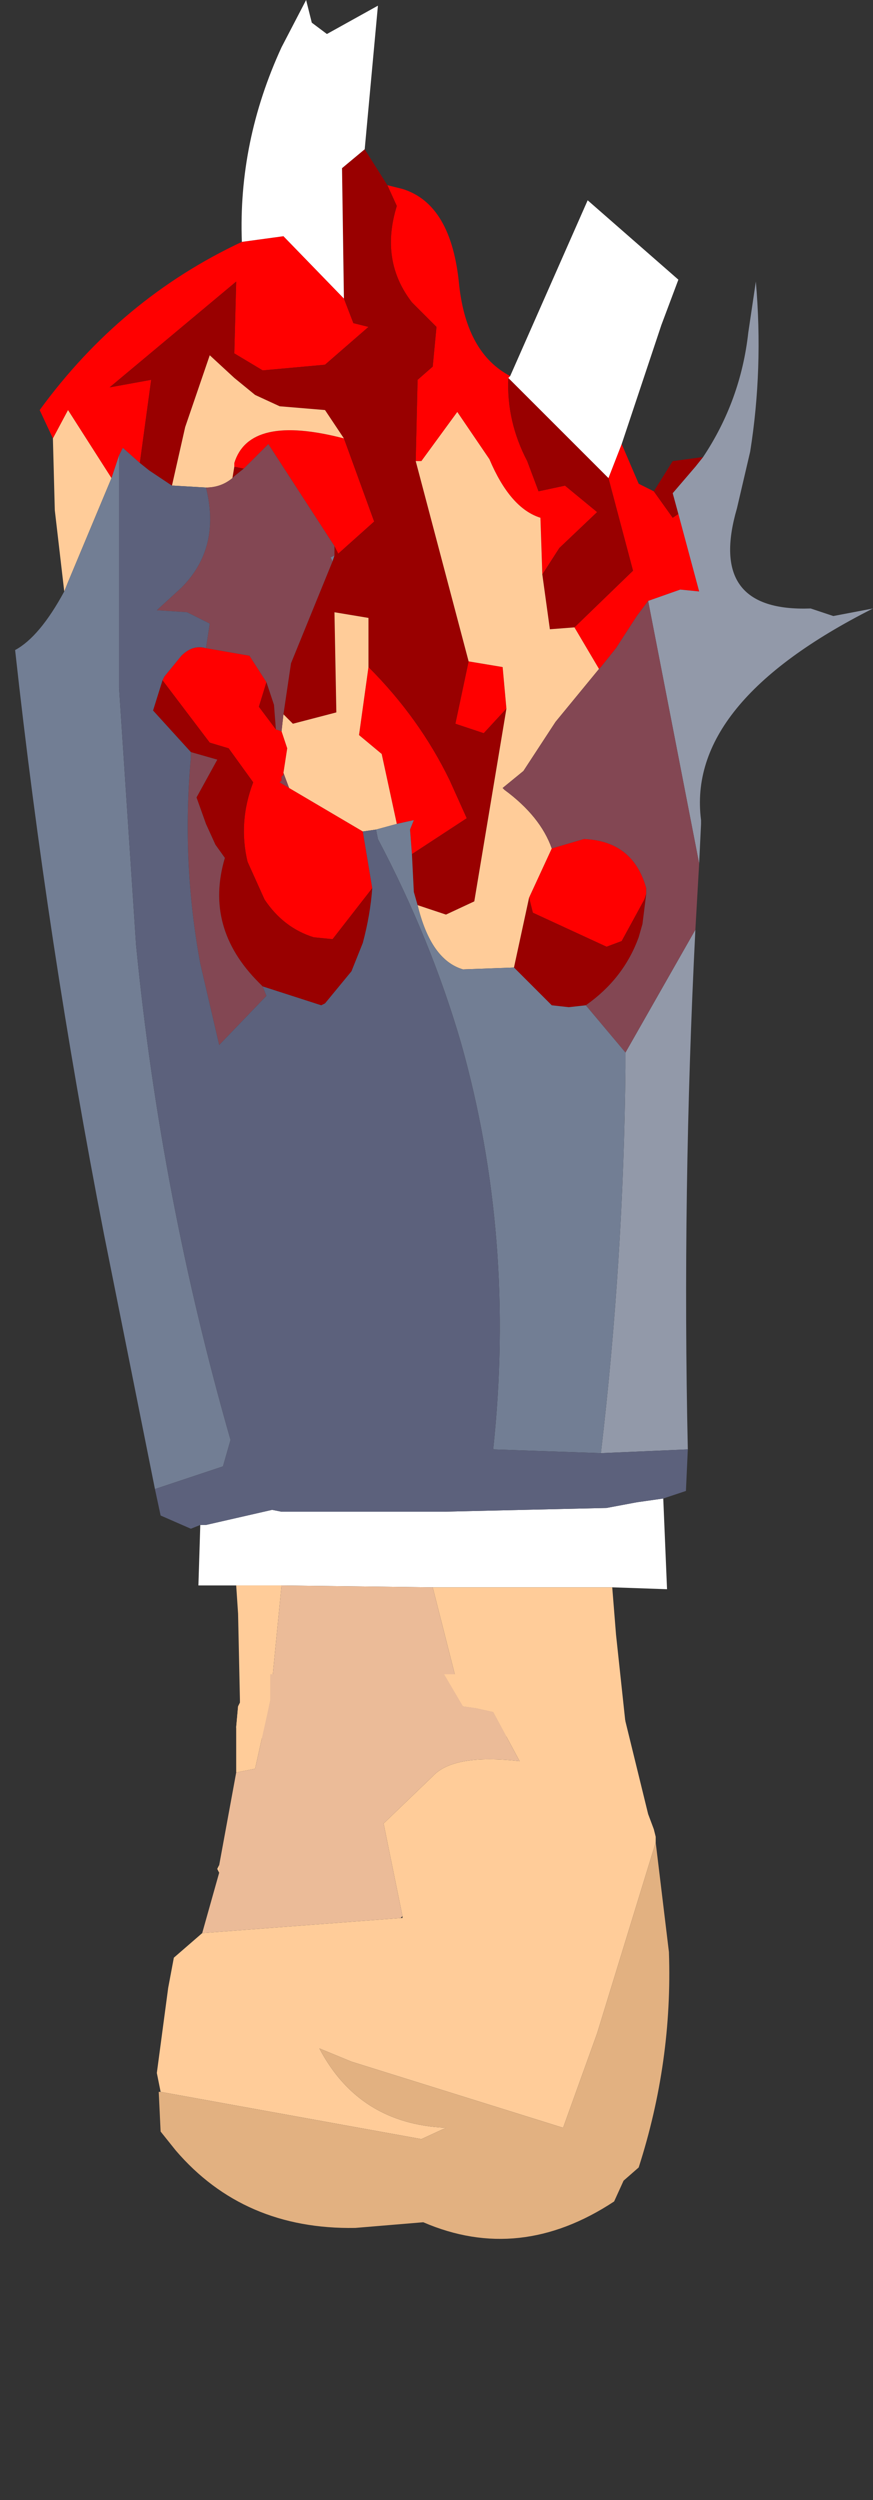 <?xml version="1.0" encoding="UTF-8" standalone="no"?>
<svg xmlns:ffdec="https://www.free-decompiler.com/flash" xmlns:xlink="http://www.w3.org/1999/xlink" ffdec:objectType="frame" height="66.15px" width="23.1px" xmlns="http://www.w3.org/2000/svg">
  <rect width="100%" height="100%" fill="#333333" stroke="none"/>
  <g transform="matrix(1.0, 0.0, 0.0, 1.0, 9.8, 30.75)">
    <use ffdec:characterId="2397" height="49.55" transform="matrix(1.0, 0.0, 0.0, 1.0, -9.4, -30.75)" width="22.7" xlink:href="#shape0"/>
    <use ffdec:characterId="2396" ffdec:characterName="game_fla.hand2_293" height="21.85" id="hand" transform="matrix(1.0, 0.0, 0.0, 1.0, -7.7, 13.55)" width="15.6" xlink:href="#sprite0"/>
  </g>
  <defs>
    <g id="shape0" transform="matrix(1.0, 0.0, 0.0, 1.0, 9.4, 30.75)">
      <path d="M1.2 -18.55 L1.25 -20.7 1.65 -21.05 1.75 -22.1 1.1 -22.75 Q0.25 -23.85 0.7 -25.3 L0.45 -25.85 0.85 -25.75 Q2.15 -25.35 2.35 -23.2 2.55 -21.4 3.7 -20.8 L3.65 -20.75 Q3.6 -19.6 4.15 -18.55 L4.45 -17.75 5.15 -17.9 6.0 -17.2 5.0 -16.25 4.55 -15.55 4.5 -17.05 Q3.7 -17.3 3.15 -18.6 L2.3 -19.85 1.35 -18.55 1.2 -18.55 M-0.7 -22.85 L-0.45 -22.2 -0.05 -22.1 -1.2 -21.1 -2.85 -20.95 -3.6 -21.4 -3.55 -23.3 -6.9 -20.5 -5.8 -20.7 -6.1 -18.5 -6.55 -18.9 -6.65 -18.7 -6.85 -18.1 -8.0 -19.9 -8.4 -19.15 -8.75 -19.9 Q-6.6 -22.85 -3.4 -24.35 L-2.3 -24.5 -0.7 -22.85 M-0.7 -19.15 L0.1 -16.95 -0.85 -16.1 -0.95 -16.3 -2.7 -19.0 -3.35 -18.35 -3.6 -18.4 -3.6 -18.5 Q-3.2 -19.8 -0.7 -19.15 M-0.05 -13.1 Q1.3 -11.75 2.1 -10.1 L2.55 -9.1 1.1 -8.15 1.05 -8.8 1.15 -9.05 0.7 -8.95 0.3 -10.8 -0.3 -11.3 -0.05 -13.1 M3.6 -12.0 L3.0 -11.35 2.25 -11.6 2.6 -13.25 3.5 -13.1 3.6 -12.0 M8.15 -17.15 L8.7 -15.1 8.2 -15.15 7.35 -14.85 7.05 -14.45 6.5 -13.6 6.1 -13.1 6.05 -13.05 5.4 -14.15 6.95 -15.65 6.3 -18.1 6.65 -19.0 7.1 -17.95 7.5 -17.75 8.0 -17.05 8.15 -17.15 M4.8 -8.3 L5.65 -8.55 Q6.95 -8.5 7.3 -7.25 L7.3 -7.1 7.25 -6.95 6.65 -5.85 6.25 -5.7 4.3 -6.6 4.2 -7.0 4.8 -8.3 M-4.35 -13.6 L-3.2 -13.4 -2.75 -12.7 -2.95 -12.05 -2.5 -11.45 -2.35 -11.4 -2.2 -10.95 -2.3 -10.3 -2.3 -10.25 -2.35 -10.2 -2.35 -10.1 -2.4 -10.05 -2.15 -9.9 -0.2 -8.75 0.05 -7.25 -1.0 -5.9 -1.5 -5.95 Q-2.3 -6.2 -2.8 -6.95 L-3.25 -7.95 Q-3.5 -9.0 -3.1 -10.05 L-3.75 -10.95 -4.25 -11.1 -5.5 -12.75 -5.45 -12.85 -5.0 -13.4 Q-4.7 -13.7 -4.35 -13.6" fill="#ff0000" fill-rule="evenodd" stroke="none"/>
      <path d="M0.45 -25.85 L0.7 -25.3 Q0.25 -23.85 1.1 -22.75 L1.75 -22.1 1.65 -21.05 1.25 -20.7 1.2 -18.55 2.6 -13.25 2.25 -11.6 3.0 -11.35 3.6 -12.0 2.75 -6.9 2.0 -6.55 1.25 -6.8 1.15 -7.15 1.1 -8.15 2.55 -9.1 2.1 -10.1 Q1.3 -11.75 -0.05 -13.1 L-0.05 -14.4 -0.95 -14.55 -0.9 -11.9 -2.05 -11.6 -2.3 -11.85 -2.1 -13.2 -1.0 -15.9 -0.95 -16.05 -0.95 -16.3 -0.85 -16.1 0.1 -16.95 -0.7 -19.15 -1.2 -19.9 -2.4 -20.0 -3.05 -20.3 -3.6 -20.75 -4.25 -21.35 -4.9 -19.45 -5.25 -17.9 -5.85 -18.3 -6.1 -18.5 -5.8 -20.7 -6.9 -20.5 -3.55 -23.3 -3.6 -21.4 -2.85 -20.95 -1.2 -21.1 -0.05 -22.1 -0.45 -22.2 -0.7 -22.85 -0.75 -26.3 -0.15 -26.8 0.45 -25.85 M4.55 -15.55 L5.0 -16.25 6.0 -17.2 5.15 -17.9 4.45 -17.75 4.15 -18.55 Q3.6 -19.6 3.65 -20.75 L6.3 -18.1 6.95 -15.65 5.4 -14.15 4.75 -14.1 4.55 -15.55 M8.8 -18.65 L8.6 -18.4 8.0 -17.7 8.15 -17.15 8.0 -17.05 7.5 -17.75 8.0 -18.55 8.75 -18.65 8.8 -18.65 M7.3 -7.1 L7.2 -6.3 7.1 -5.95 Q6.7 -4.85 5.7 -4.15 L5.25 -4.1 4.8 -4.15 3.8 -5.15 4.2 -7.0 4.3 -6.6 6.25 -5.7 6.65 -5.85 7.25 -6.95 7.3 -7.1 M-2.75 -12.7 L-2.55 -12.1 -2.5 -11.45 -2.95 -12.05 -2.75 -12.7 M-3.35 -18.35 L-3.6 -18.15 -3.65 -18.1 -3.6 -18.4 -3.35 -18.35 M-2.85 -4.65 L-2.95 -4.75 Q-4.4 -6.2 -3.85 -8.05 L-4.1 -8.4 -4.35 -8.95 -4.6 -9.65 -4.05 -10.65 -4.75 -10.85 -5.75 -11.95 -5.5 -12.75 -4.25 -11.1 -3.75 -10.95 -3.1 -10.05 Q-3.5 -9.0 -3.25 -7.95 L-2.8 -6.95 Q-2.3 -6.2 -1.5 -5.95 L-1.0 -5.9 0.05 -7.25 Q0.0 -6.55 -0.2 -5.8 L-0.5 -5.05 -1.2 -4.2 -1.3 -4.15 -2.85 -4.65" fill="#990000" fill-rule="evenodd" stroke="none"/>
      <path d="M3.65 -20.75 L3.7 -20.8 5.75 -25.45 8.15 -23.35 7.7 -22.15 6.65 -19.0 6.3 -18.1 3.65 -20.75 M-0.15 -26.8 L-0.75 -26.3 -0.7 -22.85 -2.3 -24.5 -3.4 -24.35 Q-3.5 -27.0 -2.35 -29.5 L-1.7 -30.75 -1.55 -30.15 -1.15 -29.85 0.2 -30.6 -0.15 -26.8 M7.75 8.9 L7.85 11.3 6.4 11.25 1.65 11.25 -2.35 11.2 -3.55 11.2 -4.55 11.2 -4.5 9.6 -4.35 9.6 -2.6 9.2 -2.35 9.25 1.25 9.25 1.9 9.25 6.25 9.15 7.05 9.0 7.75 8.9" fill="#ffffff" fill-rule="evenodd" stroke="none"/>
      <path d="M1.2 -18.55 L1.35 -18.55 2.3 -19.85 3.15 -18.6 Q3.7 -17.3 4.5 -17.05 L4.55 -15.55 4.75 -14.1 5.4 -14.15 6.05 -13.05 4.9 -11.65 4.05 -10.35 3.5 -9.9 3.55 -9.85 Q4.5 -9.15 4.8 -8.3 L4.2 -7.0 3.8 -5.15 2.45 -5.1 Q1.6 -5.35 1.25 -6.8 L2.0 -6.55 2.75 -6.9 3.6 -12.0 3.5 -13.1 2.6 -13.25 1.2 -18.55 M-5.25 -17.9 L-4.9 -19.45 -4.25 -21.35 -3.6 -20.75 -3.05 -20.3 -2.4 -20.0 -1.2 -19.9 -0.7 -19.15 Q-3.2 -19.8 -3.6 -18.5 L-3.6 -18.4 -3.65 -18.1 Q-3.95 -17.85 -4.35 -17.85 L-5.2 -17.9 -5.25 -17.9 M-2.3 -11.85 L-2.05 -11.6 -0.9 -11.9 -0.95 -14.55 -0.05 -14.4 -0.05 -13.1 -0.3 -11.3 0.3 -10.8 0.7 -8.95 0.15 -8.8 -0.2 -8.75 -2.15 -9.9 -2.3 -10.3 -2.2 -10.95 -2.35 -11.4 -2.3 -11.85 M6.4 11.25 L6.5 12.5 6.8 15.3 3.6 15.2 3.25 14.55 2.8 14.45 2.45 14.4 1.65 11.25 6.4 11.25 M-2.85 15.25 L-3.5 15.25 -3.55 14.95 -3.5 14.4 -3.45 14.3 -3.5 11.95 -3.55 11.2 -2.35 11.2 -2.65 14.25 -2.85 15.25 M-8.1 -15.1 L-8.35 -17.25 -8.4 -19.15 -8.0 -19.9 -6.85 -18.1 -8.0 -15.35 -8.1 -15.1 M-4.05 18.7 L-4.0 18.6 -4.0 18.8 -4.05 18.7" fill="#ffcc99" fill-rule="evenodd" stroke="none"/>
      <path d="M3.6 15.2 L-2.85 15.25 -2.65 14.25 -2.35 11.2 1.65 11.25 2.45 14.4 2.8 14.45 3.25 14.55 3.6 15.2" fill="#ebbb98" fill-rule="evenodd" stroke="none"/>
      <path d="M8.8 -18.65 Q9.8 -20.15 10.0 -21.95 L10.2 -23.3 Q10.4 -21.0 10.05 -18.8 L9.7 -17.3 Q8.9 -14.55 11.65 -14.65 L12.25 -14.45 13.3 -14.65 Q8.35 -12.15 8.75 -9.05 L8.75 -8.95 8.7 -7.9 7.35 -14.85 8.2 -15.15 8.7 -15.1 8.15 -17.15 8.0 -17.7 8.6 -18.4 8.8 -18.65 M8.6 -6.15 Q8.25 0.8 8.4 7.6 L6.1 7.7 Q6.7 2.6 6.75 -2.5 L6.75 -2.9 8.6 -6.15" fill="#9299a9" fill-rule="evenodd" stroke="none"/>
      <path d="M-0.95 -16.3 L-0.95 -16.05 -1.05 -16.0 -1.0 -15.9 -2.1 -13.2 -2.3 -11.85 -2.35 -11.4 -2.5 -11.45 -2.55 -12.1 -2.75 -12.7 -3.2 -13.4 -4.35 -13.6 -4.25 -14.25 -4.85 -14.55 -5.6 -14.6 -5.65 -14.6 -5.6 -14.65 -5.0 -15.2 Q-3.95 -16.25 -4.35 -17.85 -3.95 -17.85 -3.65 -18.1 L-3.6 -18.15 -3.35 -18.35 -2.7 -19.0 -0.95 -16.3 M7.35 -14.85 L8.7 -7.9 8.6 -6.15 6.75 -2.9 5.7 -4.15 Q6.7 -4.85 7.1 -5.95 L7.2 -6.3 7.3 -7.1 7.3 -7.25 Q6.95 -8.5 5.65 -8.55 L4.8 -8.3 Q4.5 -9.15 3.55 -9.85 L3.5 -9.9 4.05 -10.35 4.9 -11.65 6.05 -13.05 6.1 -13.1 6.5 -13.6 7.05 -14.45 7.35 -14.85 M-2.15 -9.9 L-2.4 -10.05 -2.35 -10.1 -2.35 -10.2 -2.3 -10.25 -2.3 -10.3 -2.15 -9.9 M-4.75 -10.85 L-4.05 -10.65 -4.6 -9.65 -4.35 -8.95 -4.1 -8.4 -3.85 -8.05 Q-4.4 -6.2 -2.95 -4.75 L-2.85 -4.65 -2.75 -4.4 -4.0 -3.1 -4.5 -5.25 Q-5.0 -7.95 -4.75 -10.7 L-4.75 -10.85" fill="#834753" fill-rule="evenodd" stroke="none"/>
      <path d="M-0.95 -16.05 L-1.0 -15.9 -1.05 -16.0 -0.95 -16.05 M1.1 -8.15 L1.15 -7.15 1.25 -6.8 Q1.6 -5.35 2.45 -5.1 L3.8 -5.15 4.8 -4.15 5.25 -4.1 5.7 -4.15 6.75 -2.9 6.75 -2.5 Q6.7 2.6 6.1 7.7 L3.25 7.6 Q3.85 2.0 2.4 -3.15 1.6 -5.9 0.2 -8.55 L0.15 -8.8 0.7 -8.95 1.15 -9.05 1.05 -8.8 1.1 -8.15 M-5.7 8.65 L-7.05 1.9 Q-8.55 -5.8 -9.4 -13.55 -8.75 -13.9 -8.1 -15.1 L-8.0 -15.35 -6.85 -18.1 -6.65 -18.7 -6.65 -17.8 -6.65 -12.55 -6.2 -5.75 Q-5.55 0.9 -3.7 7.35 L-3.9 8.05 -5.7 8.65" fill="#727e94" fill-rule="evenodd" stroke="none"/>
      <path d="M-6.1 -18.5 L-5.85 -18.3 -5.25 -17.9 -5.2 -17.9 -4.35 -17.85 Q-3.95 -16.25 -5.0 -15.2 L-5.6 -14.65 -5.65 -14.6 -5.6 -14.6 -4.85 -14.55 -4.25 -14.25 -4.35 -13.6 Q-4.7 -13.7 -5.0 -13.4 L-5.45 -12.85 -5.5 -12.75 -5.75 -11.95 -4.75 -10.85 -4.75 -10.7 Q-5.0 -7.95 -4.5 -5.25 L-4.0 -3.1 -2.75 -4.4 -2.85 -4.65 -1.3 -4.15 -1.2 -4.2 -0.5 -5.05 -0.2 -5.8 Q0.0 -6.55 0.05 -7.25 L-0.2 -8.75 0.15 -8.8 0.2 -8.55 Q1.6 -5.9 2.4 -3.15 3.85 2.0 3.25 7.6 L6.1 7.7 8.4 7.6 8.35 8.7 7.75 8.9 7.05 9.0 6.25 9.15 1.9 9.25 1.25 9.25 -2.35 9.25 -2.6 9.2 -4.35 9.6 -4.5 9.6 -4.75 9.7 -5.55 9.35 -5.7 8.65 -3.9 8.05 -3.7 7.35 Q-5.55 0.9 -6.2 -5.75 L-6.65 -12.55 -6.65 -17.8 -6.65 -18.7 -6.55 -18.9 -6.1 -18.5" fill="#5c617c" fill-rule="evenodd" stroke="none"/>
    </g>
    <g id="sprite0" transform="matrix(1.0, 0.0, 0.0, 1.0, 8.8, 7.45)">
      <use ffdec:characterId="1462" height="14.95" transform="matrix(1.0, 0.0, 0.0, 1.0, -6.75, -7.45)" width="13.55" xlink:href="#shape1"/>
    </g>
    <g id="shape1" transform="matrix(1.0, 0.0, 0.0, 1.0, 6.75, 7.45)">
      <path d="M0.85 -7.45 L5.35 -7.45 5.65 -6.2 6.25 -3.75 6.4 -3.35 6.45 -3.15 6.45 -3.0 4.9 2.05 4.0 4.55 -1.6 2.8 -2.45 2.45 Q-1.4 4.45 0.9 4.55 L0.25 4.85 -6.65 3.6 -6.75 3.1 -6.45 0.85 -6.3 0.05 -5.55 -0.6 -0.3 -1.0 -0.25 -1.0 -0.25 -1.05 -0.75 -3.5 0.55 -4.75 Q1.1 -5.35 2.85 -5.15 L2.15 -6.45 1.7 -6.55 1.35 -6.6 0.85 -7.45 M-3.75 -7.45 L-3.75 -6.75 -4.15 -4.95 -4.65 -4.85 -4.65 -6.05 -4.6 -6.6 -4.55 -6.7 -4.5 -7.45 -3.75 -7.45 M-5.1 -2.4 L-5.1 -2.2 -5.15 -2.3 -5.1 -2.4" fill="#ffcc99" fill-rule="evenodd" stroke="none"/>
      <path d="M0.85 -7.45 L1.35 -6.6 1.7 -6.55 2.15 -6.45 2.85 -5.15 Q1.1 -5.35 0.55 -4.75 L-0.75 -3.5 -0.25 -1.05 -0.3 -1.0 -5.55 -0.6 -5.1 -2.2 -5.1 -2.4 -4.65 -4.85 -4.15 -4.95 -3.75 -6.75 -3.75 -7.45 0.85 -7.45" fill="#ebbb98" fill-rule="evenodd" stroke="none"/>
      <path d="M-6.65 3.6 L0.25 4.85 0.9 4.55 Q-1.4 4.45 -2.45 2.45 L-1.6 2.8 4.0 4.55 4.9 2.05 6.45 -3.0 6.8 -0.1 Q6.9 2.8 6.0 5.6 L5.6 5.95 5.35 6.5 Q2.85 8.15 0.3 7.05 L-1.5 7.2 Q-4.45 7.25 -6.25 5.15 L-6.65 4.65 -6.7 3.6 -6.65 3.6" fill="#e2b181" fill-rule="evenodd" stroke="none"/>
    </g>
  </defs>
</svg>
